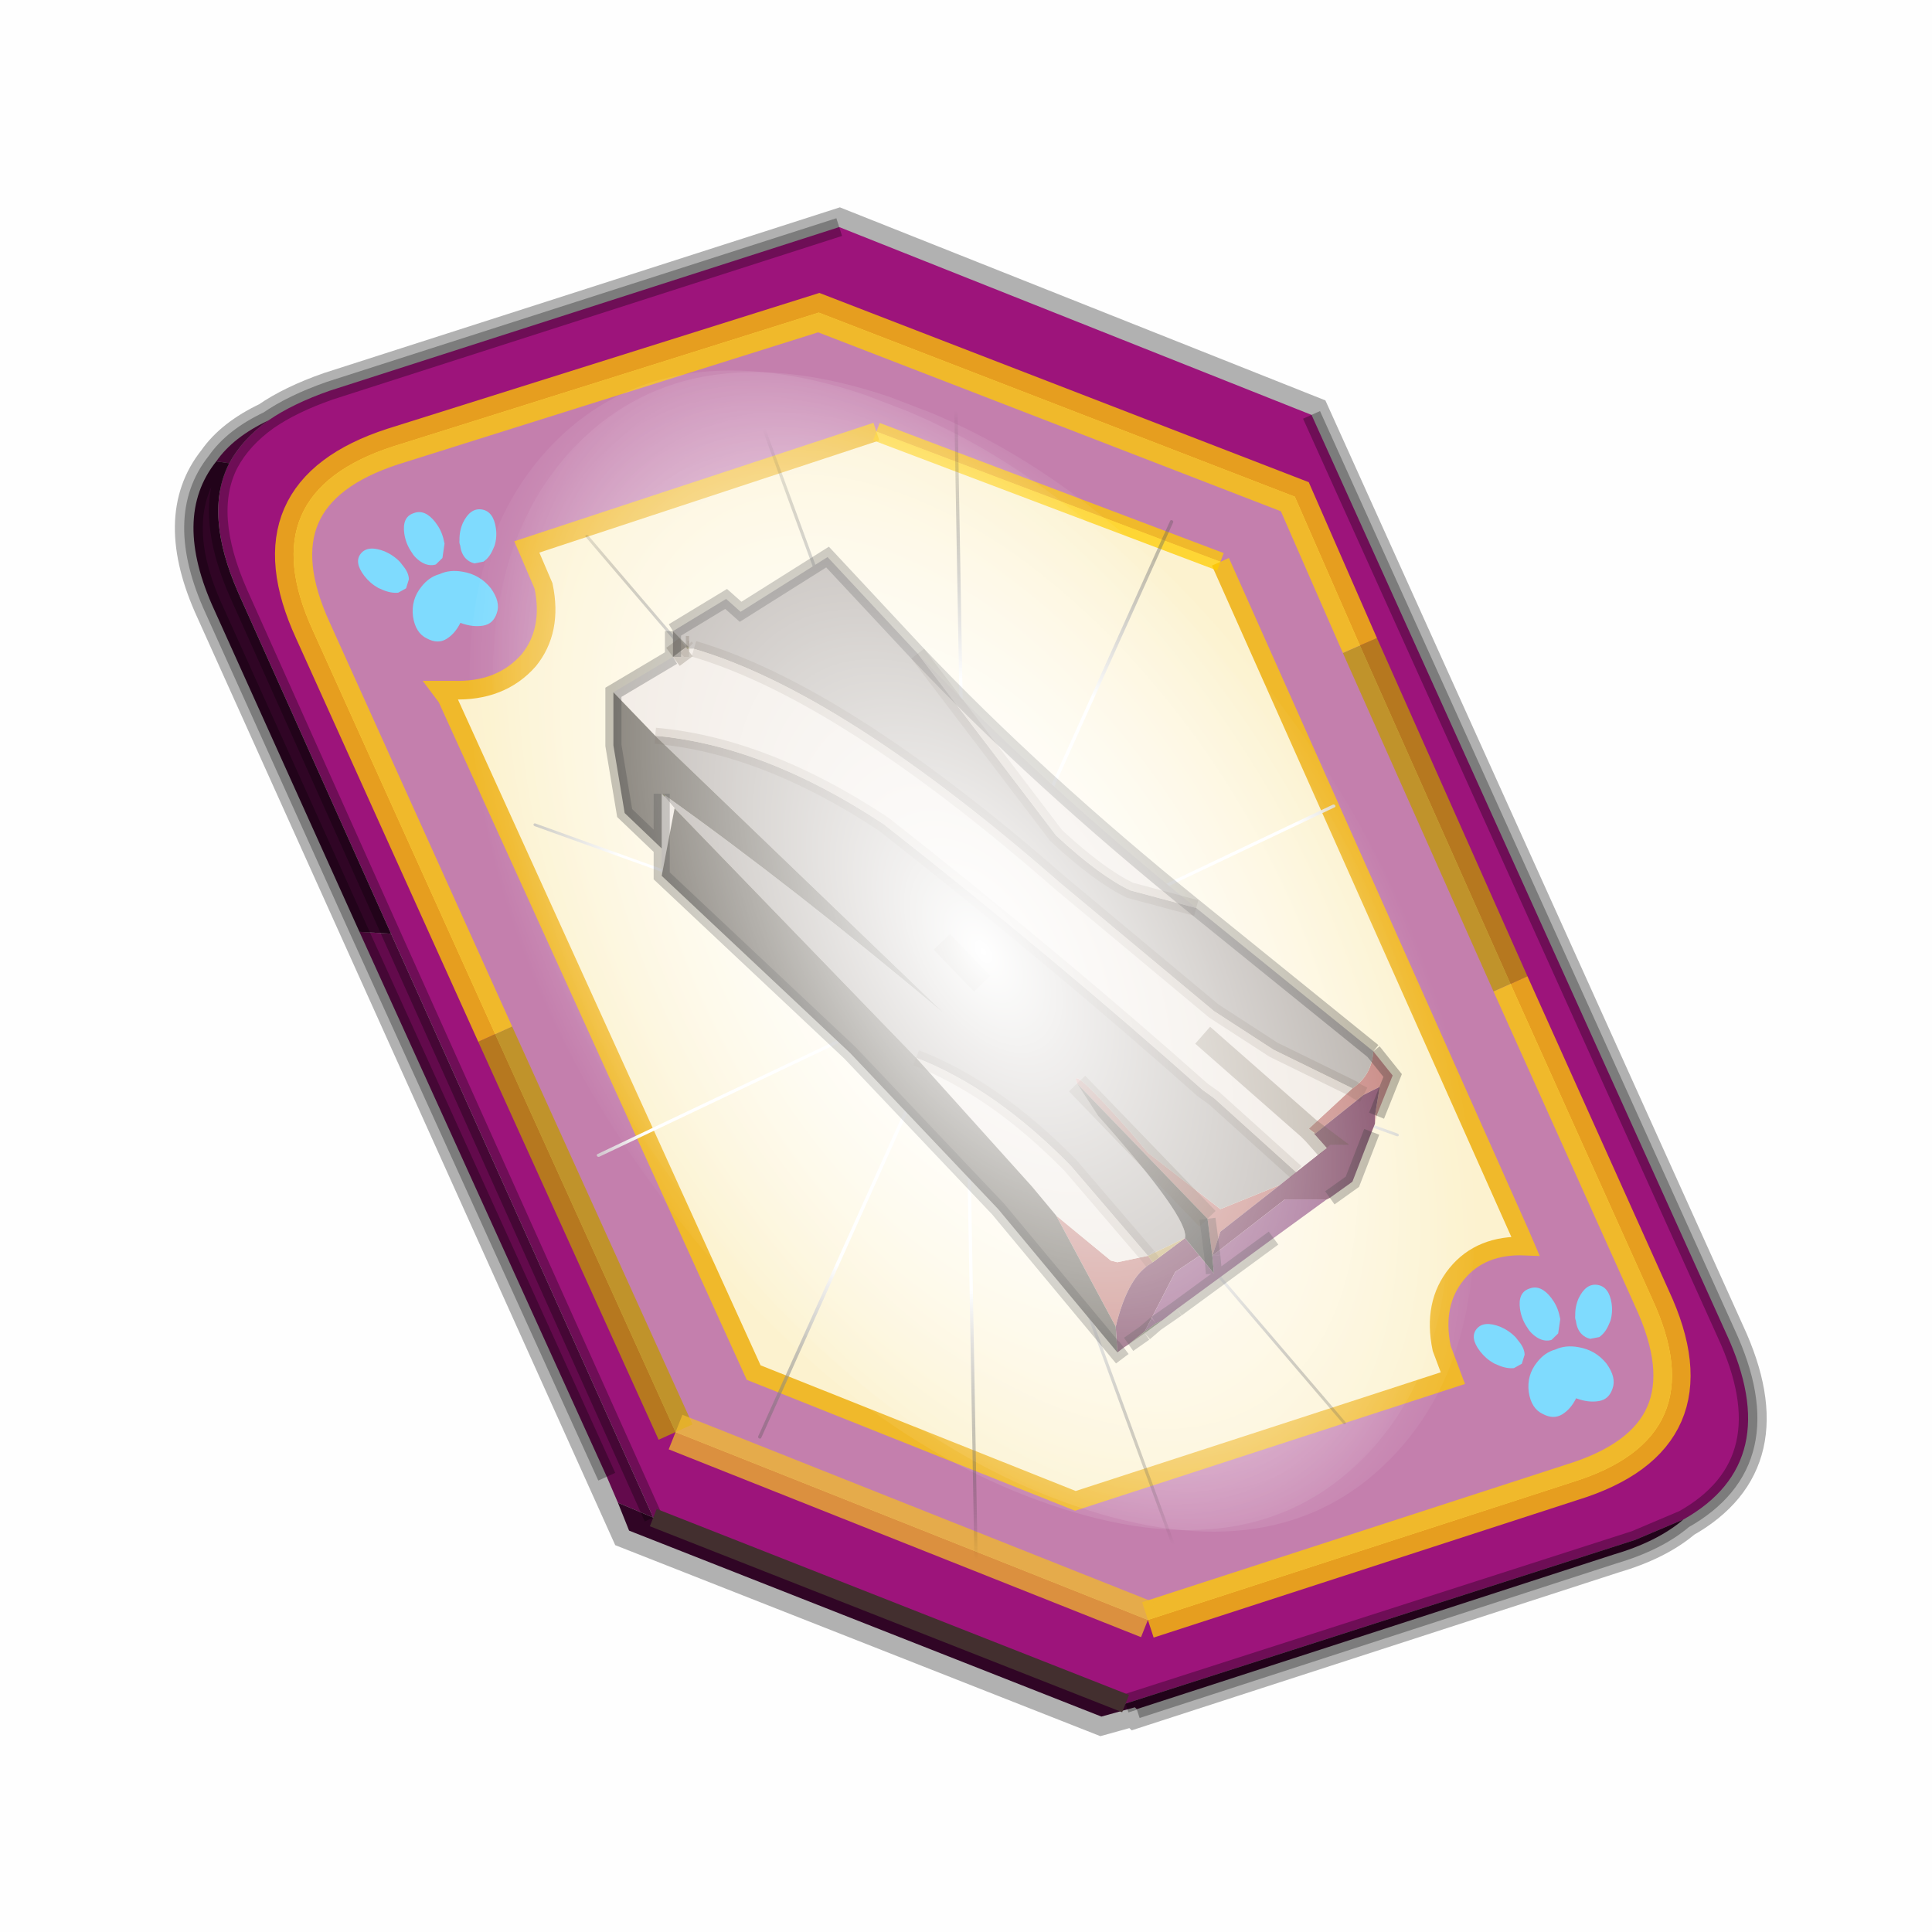 <?xml version='1.0' encoding='UTF-8'?>
<svg xmlns:xlink="http://www.w3.org/1999/xlink" xmlns="http://www.w3.org/2000/svg" version="1.1" width="60px" height="60px" viewBox="0.0 0.0 60.0 60.0"><defs><g id="c1"><path fill="#000000" fill-opacity="0.004" d="M0.0 0.0 L60.0 0.0 60.0 60.0 0.0 60.0 0.0 0.0"/></g><g id="c2"><path fill="none" stroke="#000000" stroke-width="1.0" stroke-opacity="0.302" d="M0.7 12.25 Q-0.45 9.75 0.75 8.25 1.2 7.6 2.15 7.15 2.8 6.7 3.8 6.35 L17.5 1.95 30.2 7.0 41.35 31.7 Q42.95 35.15 40.2 36.7 39.5 37.3 38.3 37.65 L25.5 41.8 25.45 41.75 24.55 42.0 11.85 37.0 0.7 12.25"/><path fill="#9d147b" stroke="none" d="M35.55 22.3 L31.5 13.2 29.75 9.2 16.95 4.25 5.5 7.85 Q1.65 9.1 3.35 12.8 L8.25 23.65 13.1 34.35 25.8 39.4 37.2 35.7 Q41.1 34.5 39.35 30.75 L35.55 22.3 M5.45 20.95 L1.35 11.8 Q0.4 9.65 1.1 8.3 1.45 7.65 2.15 7.15 2.8 6.7 3.8 6.35 L17.5 1.95 30.2 7.0 41.35 31.7 Q42.95 35.15 40.2 36.7 L38.9 37.25 25.2 41.65 12.5 36.65 5.45 20.95"/><path fill="#c47fad" stroke="none" d="M31.5 13.2 L35.55 22.3 39.35 30.75 Q41.1 34.5 37.2 35.7 L25.8 39.4 13.1 34.35 8.25 23.65 3.35 12.8 Q1.65 9.1 5.5 7.85 L16.95 4.25 29.75 9.2 31.5 13.2 M18.5 7.45 L9.1 10.55 9.55 11.6 Q9.8 12.8 9.15 13.6 8.4 14.45 7.1 14.4 L6.8 14.4 6.95 14.6 15.2 32.75 23.85 36.2 34.0 32.9 33.7 32.1 Q33.45 30.9 34.1 30.1 34.75 29.3 35.95 29.35 L35.8 29.0 27.75 10.95 18.5 7.45"/><path fill="#fcf2cf" stroke="none" d="M27.75 10.95 L35.8 29.0 35.95 29.35 Q34.75 29.3 34.1 30.1 33.45 30.9 33.7 32.1 L34.0 32.9 23.85 36.2 15.2 32.75 6.95 14.6 6.8 14.4 7.1 14.4 Q8.4 14.45 9.15 13.6 9.8 12.8 9.55 11.6 L9.1 10.55 18.5 7.45 27.75 10.95"/><path fill="#630a4c" stroke="none" d="M1.1 8.3 L0.75 8.25 Q1.2 7.6 2.15 7.15 1.45 7.65 1.1 8.3 M4.6 20.9 L5.45 20.95 12.5 36.65 11.55 36.25 11.25 35.55 4.6 20.9"/><path fill="#300525" stroke="none" d="M1.1 8.3 Q0.4 9.65 1.35 11.8 L5.45 20.95 4.6 20.9 0.7 12.25 Q-0.45 9.75 0.75 8.25 L1.1 8.3 M12.5 36.65 L25.2 41.65 38.9 37.25 40.2 36.7 Q39.5 37.3 38.3 37.65 L25.5 41.8 25.45 41.75 24.55 42.0 11.85 37.0 11.55 36.25 12.5 36.65"/><path fill="none" stroke="#bf9900" stroke-width="1.0" stroke-opacity="0.749" d="M31.5 13.2 L35.55 22.3 M13.1 34.35 L8.25 23.65"/><path fill="none" stroke="#ffcc00" stroke-width="1.0" stroke-opacity="0.749" d="M35.55 22.3 L39.35 30.75 Q41.1 34.5 37.2 35.7 L25.8 39.4 M8.25 23.65 L3.35 12.8 Q1.65 9.1 5.5 7.85 L16.95 4.25 29.75 9.2 31.5 13.2"/><path fill="none" stroke="#f0b92b" stroke-width="0.5" d="M27.75 10.95 L35.8 29.0 35.95 29.35 Q34.75 29.3 34.1 30.1 33.45 30.9 33.7 32.1 L34.0 32.9 23.85 36.2 15.2 32.75 6.95 14.6 6.8 14.4 7.1 14.4 Q8.4 14.45 9.15 13.6 9.8 12.8 9.55 11.6 L9.1 10.55 18.5 7.45"/><path fill="none" stroke="#000000" stroke-width="0.5" stroke-opacity="0.302" d="M5.45 20.95 L1.35 11.8 Q0.4 9.65 1.1 8.3 M0.75 8.25 Q-0.45 9.75 0.7 12.25 L4.6 20.9 M5.45 20.95 L12.5 36.65 M25.2 41.65 L38.9 37.25 40.2 36.7 Q42.95 35.15 41.35 31.7 L30.2 7.0 M17.5 1.95 L3.8 6.35 Q2.8 6.7 2.15 7.15 1.45 7.65 1.1 8.3 M0.75 8.25 Q1.2 7.6 2.15 7.15 M11.25 35.55 L4.6 20.9 M25.5 41.8 L38.3 37.65 Q39.5 37.3 40.2 36.7"/><path fill="none" stroke="#ffcc00" stroke-width="0.5" stroke-opacity="0.749" d="M18.5 7.45 L27.75 10.95"/><path fill="none" stroke="#f0b92b" stroke-width="1.0" stroke-opacity="0.749" d="M25.8 39.4 L13.1 34.35"/><path fill="none" stroke="#432f2f" stroke-width="0.5" d="M12.5 36.65 L25.2 41.65"/></g><g id="c3"><path fill="#7fdbfe" stroke="none" d="M10.75 4.9 Q10.75 4.6 10.9 4.35 11.25 3.45 11.95 2.75 13.3 1.5 14.35 2.1 15.4 2.7 14.95 4.45 14.7 5.4 14.1 6.15 L13.75 6.5 Q13.1 7.15 12.35 7.35 L11.4 7.2 Q10.95 6.9 10.75 6.4 10.5 5.75 10.75 4.9 M7.5 5.9 Q7.0 5.85 6.6 5.5 6.05 5.0 5.8 4.15 L5.7 3.6 Q5.55 2.65 5.8 1.7 6.25 0.0 7.5 0.0 L7.6 0.0 Q8.85 0.0 9.3 1.7 9.55 2.65 9.4 3.6 L9.3 4.15 8.5 5.5 7.6 5.9 7.5 5.9 M4.35 4.9 Q4.6 5.75 4.35 6.4 L3.7 7.2 2.75 7.35 Q2.0 7.15 1.35 6.5 L1.0 6.15 Q0.4 5.4 0.15 4.45 -0.3 2.7 0.75 2.1 1.8 1.5 3.15 2.75 3.85 3.45 4.2 4.35 L4.35 4.9 M5.5 13.7 Q4.45 13.9 3.65 12.95 2.75 12.0 3.2 10.25 3.7 8.5 5.25 7.6 6.4 6.9 7.55 7.0 8.75 6.9 9.9 7.6 11.45 8.5 11.95 10.25 12.35 12.0 11.5 12.95 10.7 13.9 9.65 13.7 8.55 13.5 7.55 12.6 6.55 13.5 5.5 13.7"/></g><g id="c4"><g><use transform="matrix(1.0,0.0,0.0,1.0,0.0,0.0)" xlink:href="#c3"/></g></g><radialGradient gradientUnits="userSpaceOnUse" r="819.2" cx="0" cy="0" spreadMethod="pad" gradientTransform="matrix(0.091,0.0,0.0,0.091,0.6,3.4)" id="gradient1"><stop offset="0.0" stop-color="#ffffff"/><stop offset="1.0" stop-color="#ffffff" stop-opacity="0.0"/></radialGradient><g id="c5"><path stroke="none" fill="url(#gradient1)" d="M36.65 -54.65 Q60.05 -42.0 69.75 -17.95 80.55 8.9 68.0 34.1 55.45 59.35 26.8 68.2 -1.8 77.05 -29.7 64.3 -57.6 51.6 -68.45 24.75 -79.3 -2.05 -66.75 -27.25 L-66.7 -27.3 Q-54.1 -52.5 -25.5 -61.4 3.1 -70.2 31.0 -57.5 L36.65 -54.65"/></g><g id="c6"><g><use transform="matrix(1.0,0.0,0.0,1.0,0.0,0.0)" xlink:href="#c5"/></g></g><radialGradient gradientUnits="userSpaceOnUse" r="819.2" cx="0" cy="0" spreadMethod="pad" gradientTransform="matrix(0.209,0.0,0.0,0.177,67.15,107.2)" id="gradient2"><stop offset="0.357" stop-color="#ffffff"/><stop offset="0.671" stop-opacity="0.0"/></radialGradient><g id="c7"><path fill="none" stroke-linejoin="round" stroke-linecap="round" stroke="url(#gradient2)" stroke-width="0.5" d="M136.55 165.8 L68.6 106.0 68.4 106.0 118.25 201.5 M68.3 105.8 L68.35 105.8 68.3 105.8 68.3 105.85 68.4 106.0 68.3 106.0 86.55 211.5 M68.3 105.8 L68.3 105.85 68.3 106.0 68.15 105.95 18.25 151.55 M68.3 105.85 L68.25 105.85 68.3 106.0 50.0 193.2 M68.25 105.85 L68.15 105.95 0.05 97.7 M68.3 105.85 L68.25 105.8 68.25 105.85 M68.25 105.8 L68.2 105.7 0.0 45.7 M68.3 105.8 L68.25 105.75 68.25 105.8 M68.25 105.75 L68.2 105.7 18.25 10.05 M68.6 106.0 L68.35 105.8 118.25 60.15 M86.6 18.35 L68.3 105.8 M136.6 114.25 L68.6 106.0 M68.25 105.75 L49.95 0.05"/></g><g id="c8"><g><use transform="matrix(1.0,0.0,0.0,1.0,0.0,0.0)" xlink:href="#c7"/></g></g><g id="c9"><g><use transform="matrix(1.0,0.0,0.0,1.0,0.0,0.0)" xlink:href="#c2"/></g><g><use transform="matrix(0.239,-0.087,0.1,0.234,34.25,31.15)" xlink:href="#c4"/></g><g><use transform="matrix(0.239,-0.087,0.1,0.234,4.25,10.3)" xlink:href="#c4"/></g><g><use transform="matrix(0.141,-0.038,0.111,0.226,20.25,20.65)" filter="url(#filter7)" xlink:href="#c6"/></g><g><use transform="matrix(-0.155,0.051,0.084,0.147,22.6,3.15)" filter="url(#filter8)" xlink:href="#c8"/></g></g><filter id="filter7"><feColorMatrix in="SourceGraphic" type="matrix" values="0.0 0.0 0.0 0.0 0.797 0.0 0.0 0.0 0.0 0.598 0.0 0.0 0.0 0.0 0.199 0.0 0.0 0.0 1.0 0.0" result="cxform"/><feComposite operator="in" in2="SourceGraphic" result="color-xform"/></filter><filter id="filter8"><feColorMatrix in="SourceGraphic" type="matrix" values="0.0 0.0 0.0 0.0 0.996 0.0 0.0 0.0 0.0 0.996 0.0 0.0 0.0 0.0 0.996 0.0 0.0 0.0 1.0 0.0" result="cxform"/><feComposite operator="in" in2="SourceGraphic" result="color-xform"/></filter><linearGradient gradientUnits="userSpaceOnUse" x1="-819.2" x2="819.2" spreadMethod="pad" gradientTransform="matrix(-0.003,0.001,0,0.001,-6.35,25.15)" id="gradient3"><stop offset="0.0" stop-color="#c0a361"/><stop offset="1.0" stop-color="#b99f4a"/></linearGradient><g id="c10"><path fill="#c27b75" stroke="none" d="M42.0 33.8 L42.15 33.9 42.35 34.0 42.15 33.9 42.0 33.8 Q42.6 33.4 42.65 32.65 L43.25 33.4 42.75 34.65 42.7 34.65 42.85 33.75 42.35 34.0 40.85 35.2 40.65 35.05 42.0 33.8 M33.45 33.65 Q33.15 32.95 35.1 35.15 L35.65 35.8 37.9 37.55 39.75 36.8 37.9 38.25 37.65 39.0 37.5 37.85 33.45 33.65 M35.8 39.2 L35.65 39.3 Q35.0 39.75 34.65 41.2 L32.8 37.75 34.5 39.15 34.7 39.2 35.65 39.0 35.8 39.2"/><path fill="#b0a9a3" stroke="none" d="M42.65 32.65 Q42.6 33.4 42.0 33.8 L39.55 32.6 37.7 31.4 32.9 27.4 Q26.15 21.5 21.55 20.15 L21.4 20.15 21.4 20.1 20.9 19.6 22.55 18.6 23.0 19.0 25.7 17.3 28.5 20.3 32.8 25.95 Q34.15 27.2 35.1 27.65 L37.15 28.2 42.65 32.65 M20.35 22.85 Q23.75 23.15 27.45 25.6 32.8 29.8 37.35 33.85 L37.7 34.1 40.25 36.4 39.75 36.8 37.9 37.55 35.65 35.8 35.1 35.15 Q33.15 32.95 33.45 33.65 L34.1 34.65 Q36.95 37.85 36.8 38.45 L35.65 39.0 33.25 36.2 Q30.9 33.8 28.45 32.85 L20.95 25.1 20.65 24.75 20.65 24.7 Q24.65 27.55 29.35 31.5 L20.35 22.85 M29.25 29.25 L30.5 30.55 29.25 29.25"/><path fill="#773b59" stroke="none" d="M40.85 35.2 L42.35 34.0 42.85 33.75 42.7 34.65 42.7 34.9 42.6 35.15 42.0 36.7 41.3 37.2 41.2 37.25 39.9 37.25 37.65 39.0 37.9 38.25 39.75 36.8 40.25 36.4 41.2 35.65 40.8 35.2 40.85 35.2 M36.8 38.45 L37.25 39.0 36.5 39.5 35.55 41.35 35.05 41.75 34.9 41.85 34.7 42.0 34.65 41.2 Q35.0 39.75 35.65 39.3 L35.8 39.2 36.8 38.45"/><path fill="#d6a0a0" stroke="none" d="M42.7 34.65 L42.75 34.65 42.7 34.9 42.7 34.65"/><path fill="#eee6de" stroke="none" d="M42.0 33.8 L40.65 35.05 40.8 35.2 41.2 35.65 40.25 36.4 37.7 34.1 37.35 33.85 Q32.8 29.8 27.45 25.6 23.75 23.15 20.35 22.85 L19.05 21.5 20.9 20.4 21.3 20.1 21.35 20.15 21.4 20.15 21.55 20.15 Q26.15 21.5 32.9 27.4 L37.7 31.4 39.55 32.6 42.0 33.8 M37.35 32.15 L40.65 35.05 37.35 32.15 M28.5 20.3 Q32.2 24.2 37.15 28.2 L35.1 27.65 Q34.15 27.2 32.8 25.95 L28.5 20.3 M20.55 24.65 L20.65 24.75 20.95 25.1 20.55 27.2 20.55 26.35 20.55 24.65 M28.45 32.85 Q30.9 33.8 33.25 36.2 L35.65 39.0 34.7 39.2 34.5 39.15 32.8 37.75 32.05 36.85 28.45 32.85"/><path fill="#666056" stroke="none" d="M21.3 20.1 L20.9 20.4 20.9 19.6 21.4 20.1 21.3 20.1 M19.05 21.5 L20.35 22.85 29.35 31.5 Q24.65 27.55 20.65 24.7 L20.55 24.65 20.55 26.35 19.4 25.25 19.05 23.15 19.05 21.5 M34.7 42.0 L31.0 37.55 26.4 32.7 20.55 27.2 20.95 25.1 28.45 32.85 32.05 36.85 32.8 37.75 34.65 41.2 34.7 42.0"/><path fill="#6c6c38" stroke="none" d="M21.35 20.15 L21.3 20.1 21.4 20.1 21.35 20.15 M20.55 24.65 L20.65 24.7 20.65 24.75 20.55 24.65"/><path fill="#c1b98f" stroke="none" d="M21.4 20.15 L21.35 20.15 21.4 20.1 21.4 20.15"/><path fill="#433e38" stroke="none" d="M33.45 33.65 L37.5 37.85 37.65 39.0 37.7 39.55 37.25 39.0 36.8 38.45 Q36.95 37.85 34.1 34.65 L33.45 33.65"/><path stroke="none" fill="url(#gradient3)" d="M35.65 39.0 L36.8 38.45 35.8 39.2 35.65 39.0"/><path fill="#955582" stroke="none" d="M37.25 39.0 L37.7 39.55 37.65 39.0 39.9 37.25 41.2 37.25 39.55 38.45 36.55 40.65 36.1 41.0 35.9 41.1 35.55 41.35 36.5 39.5 37.25 39.0 M36.55 40.65 L35.9 41.1 36.55 40.65"/><path fill="#7d8061" stroke="none" d="M36.1 41.0 L35.55 41.4 35.55 41.35 35.9 41.1 36.1 41.0 M35.9 41.1 L35.55 41.4 35.9 41.1"/><path fill="#939672" stroke="none" d="M35.55 41.4 L35.05 41.75 35.55 41.35 35.55 41.4"/><path fill="none" stroke="#382510" stroke-width="0.5" stroke-opacity="0.153" d="M42.35 34.0 L42.15 33.9 42.0 33.8 39.55 32.6 37.7 31.4 32.9 27.4 Q26.15 21.5 21.55 20.15 M21.4 20.15 L21.35 20.15 21.3 20.1 M20.35 22.85 Q23.75 23.15 27.45 25.6 32.8 29.8 37.35 33.85 L37.7 34.1 40.25 36.4 M28.5 20.3 L32.8 25.95 Q34.15 27.2 35.1 27.65 L37.15 28.2 M28.45 32.85 Q30.9 33.8 33.25 36.2 L35.65 39.0 M35.8 39.2 L35.65 39.0"/><path fill="none" stroke="#382510" stroke-width="0.7" stroke-opacity="0.302" d="M40.65 35.05 L40.85 35.2 40.8 35.2 40.65 35.05 37.35 32.15 M21.3 20.1 L20.9 20.4 M41.2 35.65 L40.8 35.2 M21.3 20.1 L21.4 20.1 M33.45 33.65 L37.5 37.85 M30.5 30.55 L29.25 29.25"/><path fill="none" stroke="#000000" stroke-width="0.5" stroke-opacity="0.302" d="M42.75 34.65 L43.25 33.4 42.65 32.65 M20.9 20.4 L19.05 21.5 19.05 23.15 19.4 25.25 20.55 26.35 20.55 24.65 M41.3 37.2 L42.0 36.7 42.6 35.15 M20.9 19.6 L20.9 20.4 M20.9 19.6 L22.55 18.6 23.0 19.0 25.7 17.3 28.5 20.3 Q32.2 24.2 37.15 28.2 L42.65 32.65 M37.5 37.85 L37.65 39.0 M37.7 39.55 L37.65 39.0 M39.55 38.45 L36.55 40.65 M35.55 41.4 L35.05 41.75 M34.9 41.85 L34.7 42.0 31.0 37.55 26.4 32.7 20.55 27.2 20.55 26.35 M35.9 41.1 L36.55 40.65 M35.55 41.4 L35.9 41.1"/></g><linearGradient gradientUnits="userSpaceOnUse" x1="-819.2" x2="819.2" spreadMethod="pad" gradientTransform="matrix(0.0,0.0,0.0,0.0,-10.7,-8.8)" id="gradient4"><stop offset="0.0" stop-color="#787065"/><stop offset="1.0"/></linearGradient><g id="c11"><path stroke="none" fill="url(#gradient4)" d="M35.45 5.2 L35.5 10.75 34.3 11.8 34.3 8.85 31.65 10.7 31.65 8.8 Q23.0 8.8 15.3 6.55 L20.55 1.3 21.8 0.0 Q27.85 4.55 35.45 5.2 M25.8 14.2 L24.55 15.55 Q15.4 15.05 8.2 12.85 L11.2 10.3 Q17.6 13.2 25.8 14.2 M26.15 14.95 L27.4 13.8 29.25 14.05 29.25 17.9 28.15 14.95 26.15 14.95 M3.7 16.55 Q12.65 20.05 23.15 20.55 L23.95 23.15 23.8 23.3 17.2 30.2 16.55 27.2 Q7.65 24.25 0.0 19.55 L3.7 16.55"/></g><g id="c12"><g><use transform="matrix(1.0,0.0,0.0,1.0,0.0,0.0)" xlink:href="#c11"/></g></g><filter id="filter13"><feColorMatrix in="SourceGraphic" type="matrix" values="1.0 0.0 0.0 0.0 0.0 0.0 1.0 0.0 0.0 0.0 0.0 0.0 1.0 0.0 0.0 0.0 0.0 0.0 0.422 0.0" result="cxform"/><feComposite operator="in" in2="SourceGraphic" result="color-xform"/></filter><filter id="filter14"><feColorMatrix in="SourceGraphic" type="matrix" values="1.0 0.0 0.0 0.0 0.0 0.0 1.0 0.0 0.0 0.0 0.0 0.0 1.0 0.0 0.0 0.0 0.0 0.0 0.23 0.0" result="cxform"/><feComposite operator="in" in2="SourceGraphic" result="color-xform"/></filter></defs><g><g><use transform="matrix(1.0,0.0,0.0,1.0,0.0,0.0)" xlink:href="#c1"/></g><g><use transform="matrix(1.155,0.0,0.0,1.155,5.85,4.8)" xlink:href="#c9"/></g><g><use transform="matrix(1.0,0.0,0.0,1.0,0.0,0.0)" xlink:href="#c10"/></g><g><use transform="matrix(-0.577,0.0,0.0,0.577,40.35,19.5)" filter="url(#filter13)" xlink:href="#c12"/></g><g><use transform="matrix(0.163,-0.044,0.129,0.261,30.0,28.7)" filter="url(#filter14)" xlink:href="#c6"/></g></g></svg>